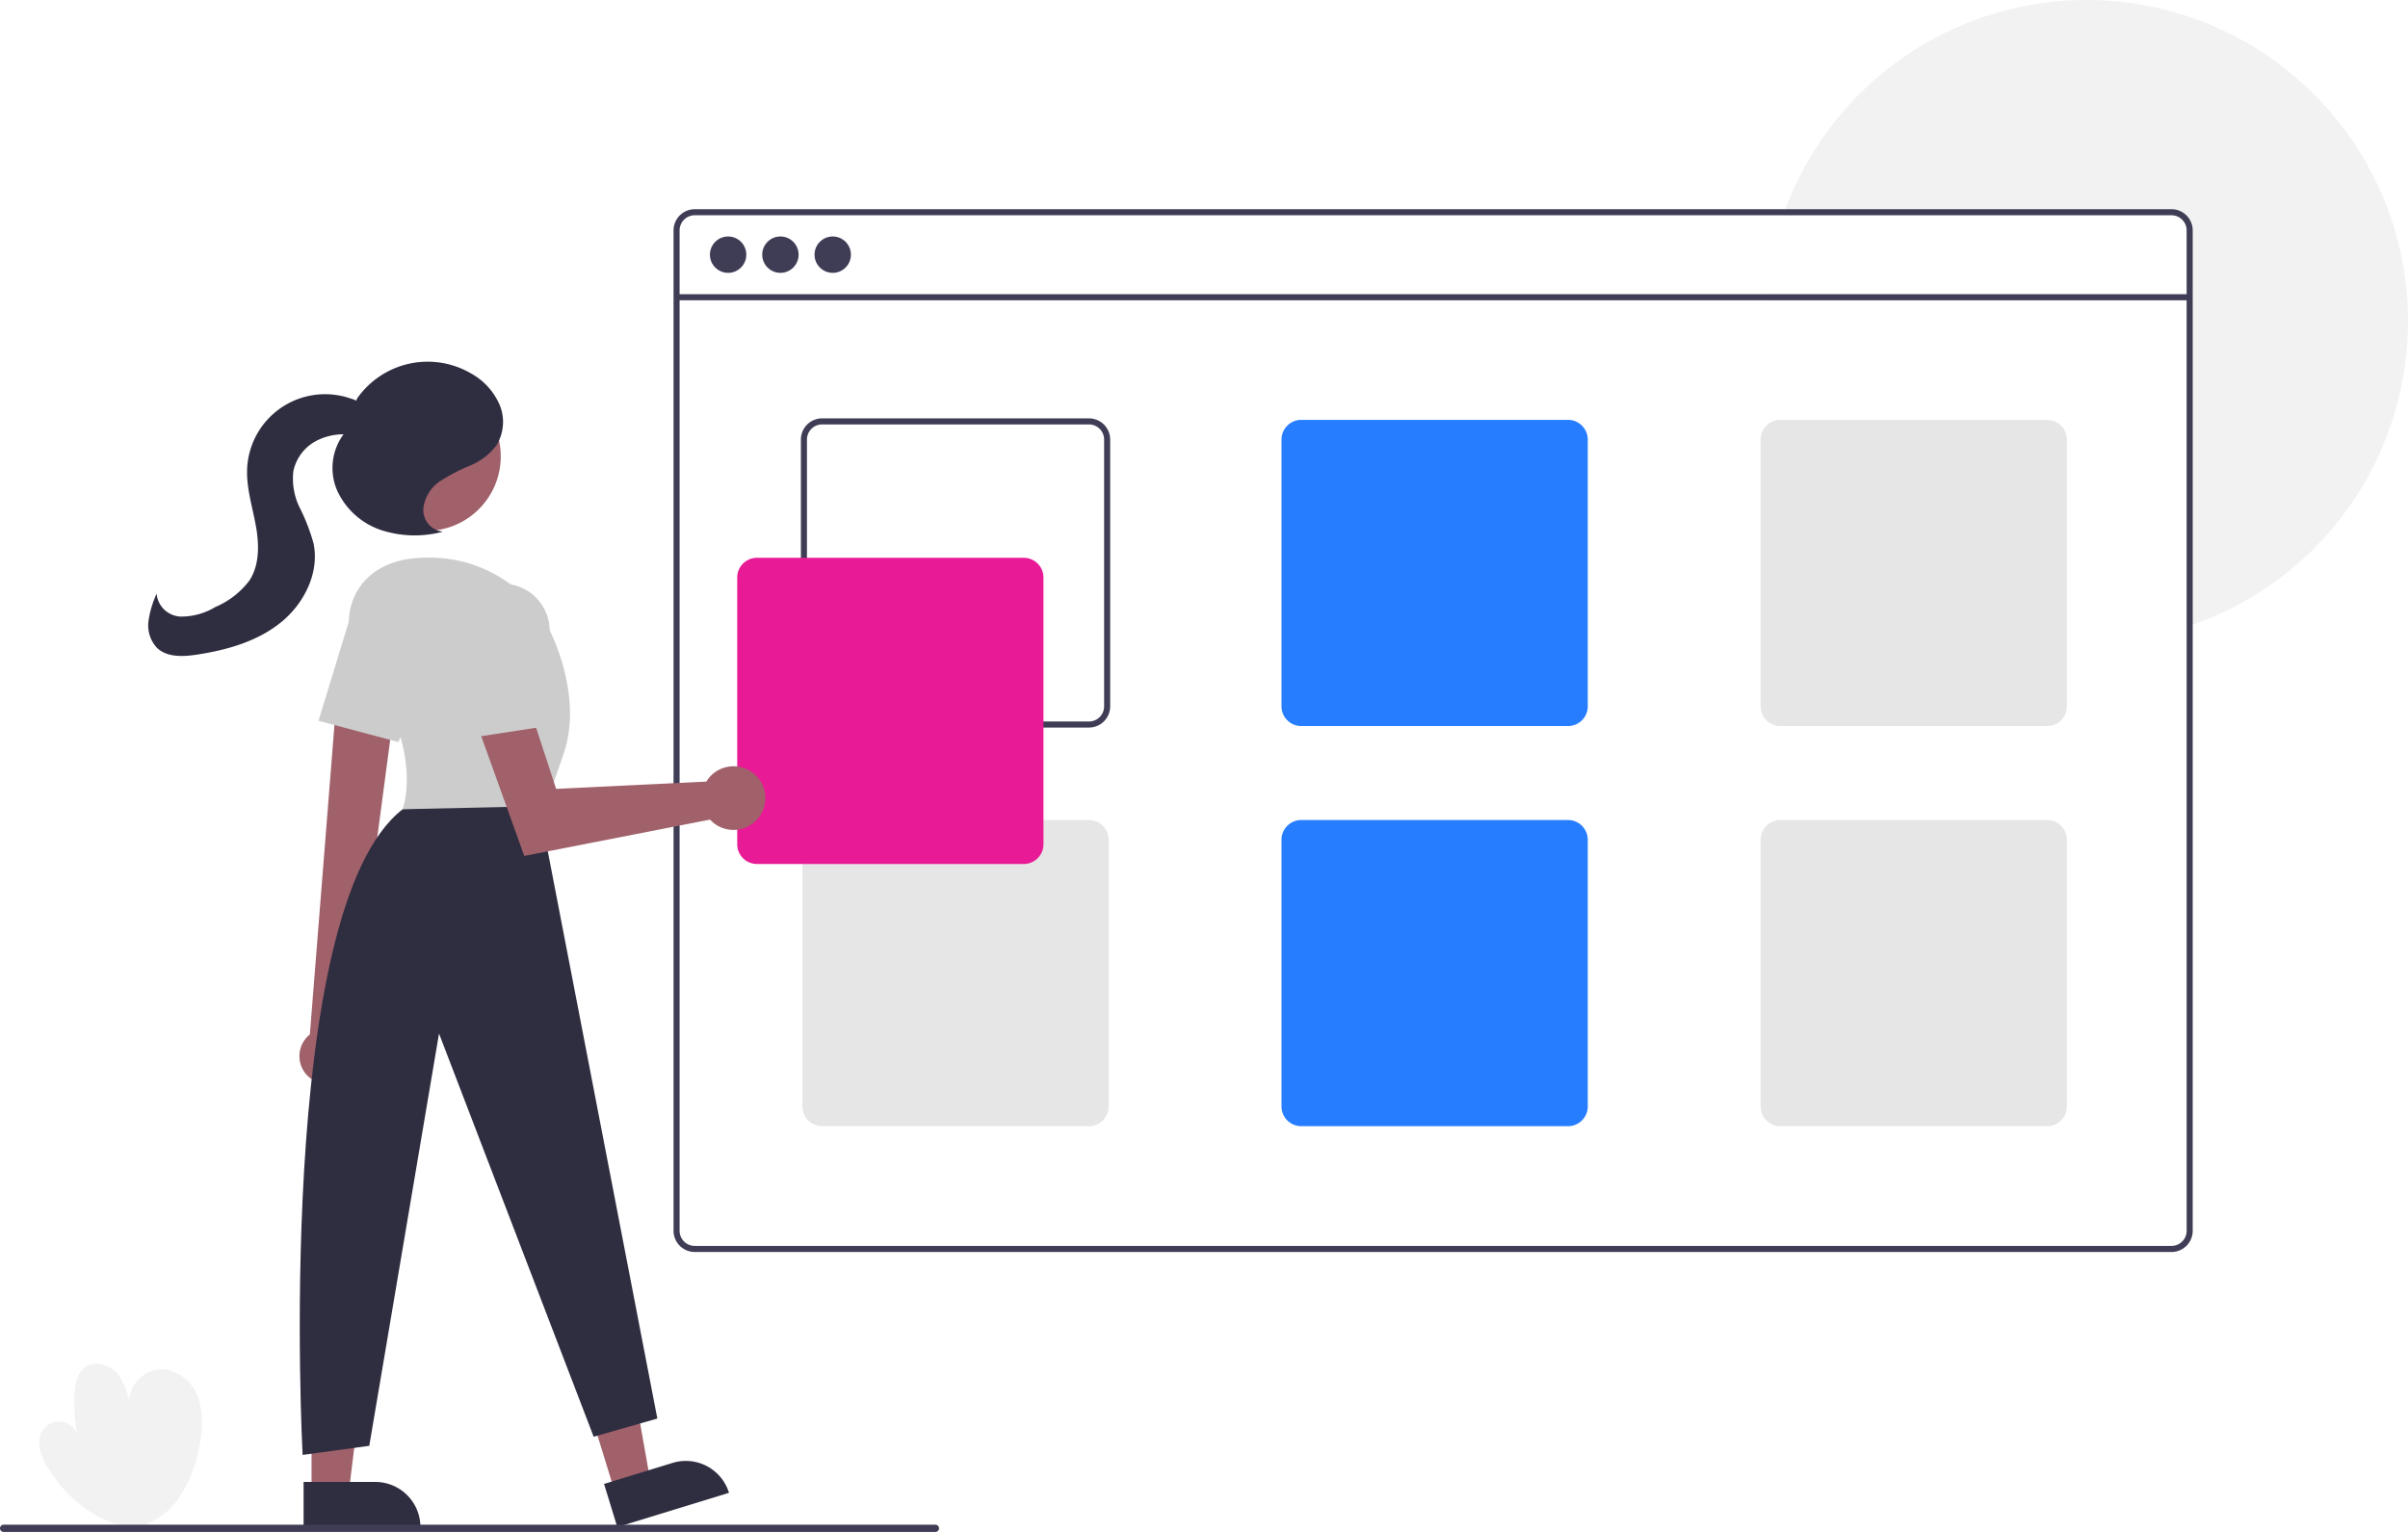 <svg xmlns="http://www.w3.org/2000/svg" width="288.95" height="183.879" viewBox="0 0 288.95 183.879">
  <g id="그룹_501" data-name="그룹 501" transform="translate(0 0.01)">
    <path id="패스_207" data-name="패스 207" d="M227.376,666.847c-4.458-.367-8.393-3.592-10.631-7.464-.751-1.3-1.265-3-.415-4.238a2.332,2.332,0,0,1,4.117.535,22.573,22.573,0,0,1-.351-4.6c.034-1.3.281-2.78,1.366-3.506,1.259-.842,3.073-.173,3.989,1.033a9.084,9.084,0,0,1,1.384,4.273,3.941,3.941,0,0,1,4.38-4.969,5.138,5.138,0,0,1,3.851,3.652,11.19,11.19,0,0,1,.025,5.533,16.1,16.1,0,0,1-2.358,6.071,8.69,8.69,0,0,1-5.23,3.689Z" transform="translate(-211.177 -483.514)" fill="#f2f2f2"/>
    <path id="패스_208" data-name="패스 208" d="M862.346,235.89a38.582,38.582,0,0,1-25.834,36.415c-.24.084-.484.167-.728.244V233.358H785.291c.015-.244.033-.488.055-.728h50.438v-7.656a1.82,1.82,0,0,0-1.819-1.819h-46.6c.084-.244.171-.488.266-.728a38.573,38.573,0,0,1,74.719,13.463Z" transform="translate(-573.396 -197.327)" fill="#f2f2f2"/>
    <path id="패스_209" data-name="패스 209" d="M604.808,266.327h-177.2a2.55,2.55,0,0,0-2.547,2.547V388.949a2.55,2.55,0,0,0,2.547,2.547h177.2a2.55,2.55,0,0,0,2.547-2.547V268.874A2.55,2.55,0,0,0,604.808,266.327Zm1.819,122.621a1.82,1.82,0,0,1-1.819,1.819h-177.2a1.82,1.82,0,0,1-1.819-1.819V268.874a1.82,1.82,0,0,1,1.819-1.819h177.2a1.82,1.82,0,0,1,1.819,1.819Z" transform="translate(-344.239 -241.227)" fill="#3f3d56"/>
    <rect id="사각형_331" data-name="사각형 331" width="181.567" height="0.728" transform="translate(81.185 35.303)" fill="#3f3d56"/>
    <circle id="타원_57" data-name="타원 57" cx="2.183" cy="2.183" r="2.183" transform="translate(85.188 28.375)" fill="#3f3d56"/>
    <circle id="타원_58" data-name="타원 58" cx="2.183" cy="2.183" r="2.183" transform="translate(91.464 28.375)" fill="#3f3d56"/>
    <circle id="타원_59" data-name="타원 59" cx="2.183" cy="2.183" r="2.183" transform="translate(97.741 28.375)" fill="#3f3d56"/>
    <path id="패스_210" data-name="패스 210" d="M501.628,335.327h-32.02a2.55,2.55,0,0,0-2.547,2.547v32.02a2.55,2.55,0,0,0,2.547,2.547h32.02a2.55,2.55,0,0,0,2.547-2.547v-32.02A2.55,2.55,0,0,0,501.628,335.327Zm1.819,34.567a1.82,1.82,0,0,1-1.819,1.819h-32.02a1.82,1.82,0,0,1-1.819-1.819v-32.02a1.82,1.82,0,0,1,1.819-1.819h32.02a1.82,1.82,0,0,1,1.819,1.819Z" transform="translate(-370.957 -285.121)" fill="#3f3d56"/>
    <path id="패스_211" data-name="패스 211" d="M659.946,335.827h-32.02a2.37,2.37,0,0,0-2.365,2.365v32.02a2.37,2.37,0,0,0,2.365,2.365h32.02a2.37,2.37,0,0,0,2.365-2.365v-32.02A2.37,2.37,0,0,0,659.946,335.827Z" transform="translate(-471.785 -285.439)" fill="#267dff"/>
    <path id="패스_212" data-name="패스 212" d="M817.946,335.827h-32.02a2.37,2.37,0,0,0-2.365,2.365v32.02a2.37,2.37,0,0,0,2.365,2.365h32.02a2.37,2.37,0,0,0,2.365-2.365v-32.02A2.37,2.37,0,0,0,817.946,335.827Z" transform="translate(-572.295 -285.439)" fill="#e6e6e6"/>
    <path id="패스_213" data-name="패스 213" d="M501.946,467.827h-32.02a2.37,2.37,0,0,0-2.365,2.365v32.02a2.37,2.37,0,0,0,2.365,2.365h32.02a2.37,2.37,0,0,0,2.365-2.365v-32.02A2.37,2.37,0,0,0,501.946,467.827Z" transform="translate(-371.275 -369.409)" fill="#e6e6e6"/>
    <path id="패스_214" data-name="패스 214" d="M659.946,467.827h-32.02a2.37,2.37,0,0,0-2.365,2.365v32.02a2.37,2.37,0,0,0,2.365,2.365h32.02a2.37,2.37,0,0,0,2.365-2.365v-32.02A2.37,2.37,0,0,0,659.946,467.827Z" transform="translate(-471.785 -369.409)" fill="#267dff"/>
    <path id="패스_215" data-name="패스 215" d="M817.946,467.827h-32.02a2.37,2.37,0,0,0-2.365,2.365v32.02a2.37,2.37,0,0,0,2.365,2.365h32.02a2.37,2.37,0,0,0,2.365-2.365v-32.02A2.37,2.37,0,0,0,817.946,467.827Z" transform="translate(-572.295 -369.409)" fill="#e6e6e6"/>
    <path id="패스_216" data-name="패스 216" d="M480.446,418.077h-32.02a2.368,2.368,0,0,1-2.365-2.365v-32.02a2.368,2.368,0,0,1,2.365-2.365h32.02a2.368,2.368,0,0,1,2.365,2.365v32.02A2.368,2.368,0,0,1,480.446,418.077Z" transform="translate(-357.598 -314.383)" fill="#e81a95"/>
    <path id="패스_217" data-name="패스 217" d="M193.92,459.954l4.264-1.309-3.019-17.072-6.294,1.931Z" transform="translate(-120.149 -280.908)" fill="#a0616a"/>
    <path id="패스_218" data-name="패스 218" d="M0,0H14.02V5.417h-8.6A5.417,5.417,0,0,1,0,0Z" transform="translate(87.476 179.174) rotate(162.939)" fill="#2f2e41"/>
    <path id="패스_219" data-name="패스 219" d="M102.747,462.276h4.461l2.122-17.206h-6.584Z" transform="translate(-65.361 -283.132)" fill="#a0616a"/>
    <path id="패스_220" data-name="패스 220" d="M0,0H14.02V5.417h-8.6A5.417,5.417,0,0,1,0,0H0Z" transform="translate(50.449 183.286) rotate(179.997)" fill="#2f2e41"/>
    <path id="패스_221" data-name="패스 221" d="M302.821,467.531a3.334,3.334,0,0,1,.116-5.111l3.459-43.552,7.034,1.757L307.8,463.109a3.352,3.352,0,0,1-4.976,4.422Z" transform="translate(-265.755 -338.264)" fill="#a0616a"/>
    <circle id="타원_60" data-name="타원 60" cx="8.937" cy="8.937" r="8.937" transform="translate(42.215 45.838)" fill="#a0616a"/>
    <path id="패스_222" data-name="패스 222" d="M319.5,393.612a7.563,7.563,0,0,1,.094-9.229c1.418-1.728,3.789-3.111,7.748-3.111a16.233,16.233,0,0,1,14.554,8.369s4.366,8,1.819,15.282-2.547,8-2.547,8l-16.738-1.455S327.251,404.257,319.5,393.612Z" transform="translate(-276.117 -314.348)" fill="#ccc"/>
    <path id="패스_223" data-name="패스 223" d="M307.977,407.492l3.606-11.8a5.64,5.64,0,0,1,7.98-3.364h0a5.651,5.651,0,0,1,2.579,7.281l-4.584,10.44Z" transform="translate(-269.758 -320.984)" fill="#ccc"/>
    <path id="패스_224" data-name="패스 224" d="M330.5,463.272l14.191,73.5-7.641,2.183-18.557-48.394-8.369,49.485-8,1.092s-3.511-65.475,12.007-77.5Z" transform="translate(-265.812 -366.512)" fill="#2f2e41"/>
    <path id="패스_225" data-name="패스 225" d="M388.116,437.667a3.83,3.83,0,0,0-.35.491l-18.024.874-3.471-10.6-6.026,2.864,5.672,15.781,22.291-4.359a3.819,3.819,0,1,0-.092-5.055Z" transform="translate(-303.007 -344.351)" fill="#a0616a"/>
    <path id="패스_226" data-name="패스 226" d="M353.247,396.164a5.64,5.64,0,0,1,5.954-6.288h0a5.651,5.651,0,0,1,5.289,5.63v11.4l-9.8,1.508Z" transform="translate(-298.531 -319.814)" fill="#ccc"/>
    <path id="패스_227" data-name="패스 227" d="M325.834,337.025a2.6,2.6,0,0,1-2.316-2.758,4.561,4.561,0,0,1,2.044-3.309,22.172,22.172,0,0,1,3.565-1.851,7.6,7.6,0,0,0,3.154-2.419,5.354,5.354,0,0,0,.372-4.914,7.884,7.884,0,0,0-3.4-3.72,10.326,10.326,0,0,0-13.684,3l-1.531,4.169a6.817,6.817,0,0,0-.849,6.906,8.92,8.92,0,0,0,5.305,4.734,13.024,13.024,0,0,0,7.219.216" transform="translate(-272.718 -273.233)" fill="#2f2e41"/>
    <path id="패스_228" data-name="패스 228" d="M279.006,329.958a5.455,5.455,0,0,0-2.979-2.12,9.36,9.36,0,0,0-12.31,8.37c-.125,2.3.594,4.544,1.017,6.806s.507,4.76-.74,6.694a10.006,10.006,0,0,1-4.1,3.192,7.9,7.9,0,0,1-4.167,1.148,3.018,3.018,0,0,1-2.878-2.744,11.663,11.663,0,0,0-.976,3.3,3.939,3.939,0,0,0,1.01,3.188c1.206,1.164,3.116,1.079,4.772.828,3.587-.544,7.218-1.563,10.052-3.828s4.714-5.995,3.968-9.545a23.461,23.461,0,0,0-1.636-4.232,7.877,7.877,0,0,1-.782-4.411,5.362,5.362,0,0,1,2.726-3.632,7.133,7.133,0,0,1,4.557-.691c1.018.167,2.29.427,2.894-.41a1.64,1.64,0,0,0-.034-1.75,4.819,4.819,0,0,0-1.307-1.3" transform="translate(-234.056 -280.05)" fill="#2f2e41"/>
    <path id="패스_229" data-name="패스 229" d="M315.185,701.158H203.372a.433.433,0,1,1,0-.866H315.185a.433.433,0,1,1,0,.866Z" transform="translate(-202.939 -517.289)" fill="#3f3d56"/>
  </g>
</svg>
